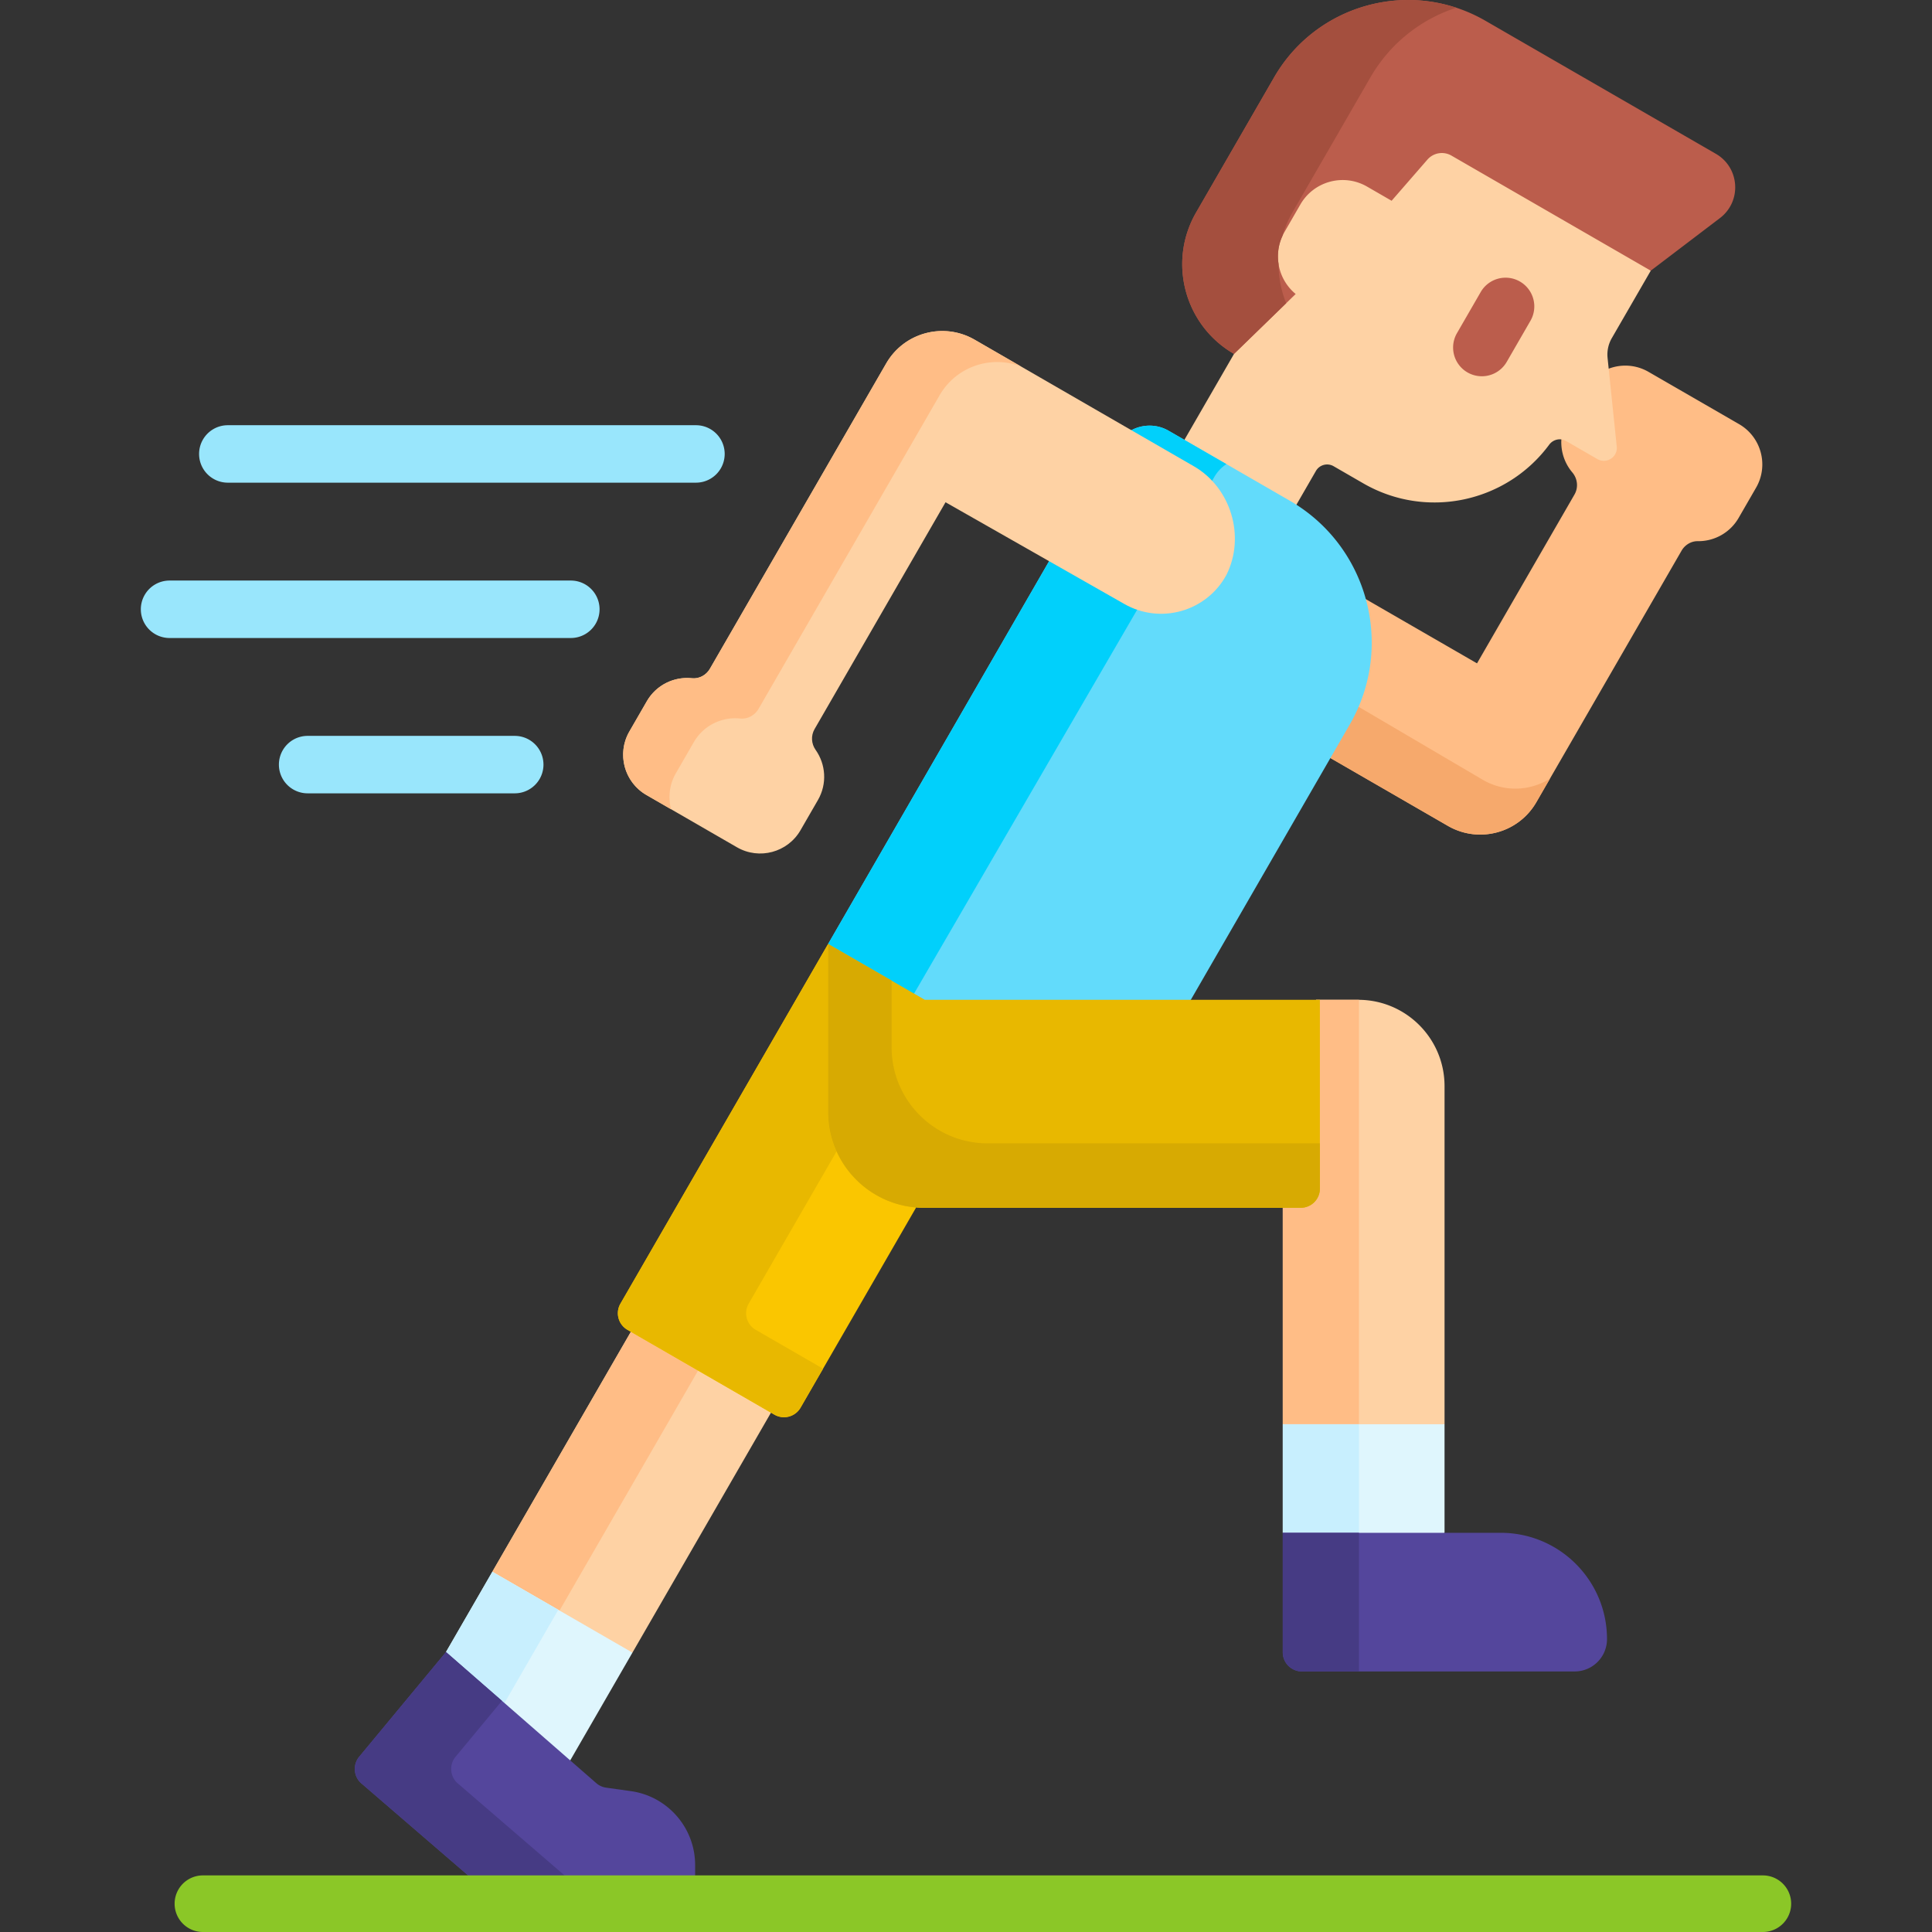 <svg xmlns="http://www.w3.org/2000/svg" version="1.1" xmlns:xlink="http://www.w3.org/1999/xlink" width="100" height="100" x="0" y="0" viewBox="0 0 512 512" style="enable-background:new 0 0 512 512" xml:space="preserve" class=""><rect x="0" y="0" width="512" height="512" fill="#333333" stroke="none"/><g><path fill="#fed2a4" d="m167.697 352.06-37.222 64.47.917 1.684 34.073 19.673 2.138.079 37.222-64.471zM359.948 264.959h-11.179v50.044a4.065 4.065 0 0 1-4.06 4.06h-4.762v58.375l1.369 1h40.283l1.22-1v-89.611c-.002-12.629-10.241-22.868-22.871-22.868z" opacity="1" data-original="#fed2a4"></path><path fill="#ffbd86" d="M460.864 112.396 436.88 98.549c-5.898-3.405-13.44-1.384-16.846 4.514l-4.625 8.01c-2.671 4.627-1.996 10.257 1.265 14.114 1.402 1.658 1.666 3.993.58 5.874l-25.828 44.736-30.769-17.764c3.269 10.825 2.249 22.92-3.838 33.462l-5.131 8.887 32.028 18.492c8.204 4.736 18.693 1.926 23.43-6.278l38.477-66.644c.89-1.541 2.521-2.556 4.299-2.535a12.323 12.323 0 0 0 10.831-6.163l4.624-8.01c3.407-5.9 1.386-13.443-4.513-16.848z" opacity="1" data-original="#ffbd86"></path><path fill="#f6a96c" d="m393.028 206.699-33.878-19.915a42.347 42.347 0 0 1-2.331 4.709l-5.131 8.887 32.028 18.492c8.204 4.736 18.693 1.926 23.43-6.278l3.608-6.249c-5.212 3.284-12.02 3.648-17.726.354z" opacity="1" data-original="#f6a96c"></path><path fill="#99e6fc" d="M184.437 127.913H60.372a7.613 7.613 0 0 1 0-15.226h124.064a7.613 7.613 0 0 1 .001 15.226zM151.276 169.078H44.936a7.613 7.613 0 0 1 0-15.226h106.341a7.613 7.613 0 1 1-.001 15.226zM136.412 210.242H81.526a7.613 7.613 0 0 1 0-15.226h54.886a7.613 7.613 0 0 1 0 15.226z" opacity="1" data-original="#99e6fc"></path><path fill="#fed2a4" d="m437.471 71.732-2.663-2.71-49.653-28.667a6.094 6.094 0 0 0-7.64 1.277l-8.94 10.276-5.785-3.34a13.944 13.944 0 0 0-6.962-1.871 14 14 0 0 0-12.092 6.976l-4.219 7.307a13.89 13.89 0 0 0 2.361 16.964L327.054 92.35l-.026 1.44-13.657 23.655 27.927 16.124a43.44 43.44 0 0 1 1.755 1.073l5.679-9.837a3.43 3.43 0 0 1 4.686-1.255l7.861 4.539c16.818 9.71 37.988 5.021 49.265-10.231 1.049-1.419 2.973-1.86 4.501-.978l8.283 4.782c2.425 1.4 5.416-.539 5.127-3.324l-2.431-23.483a8.692 8.692 0 0 1 1.118-5.239z" opacity="1" data-original="#fed2a4"></path><path fill="#bb5d4c" d="M392.697 99.712a7.612 7.612 0 0 1-6.586-11.42l6.289-10.893a7.61 7.61 0 0 1 10.399-2.787 7.612 7.612 0 0 1 2.787 10.399l-6.289 10.893a7.61 7.61 0 0 1-6.6 3.808z" opacity="1" data-original="#bb5d4c"></path><path fill="#bb5d4c" d="m337.655 20.501-20.671 35.802c-7.578 13.126-3.081 29.909 10.045 37.488l16.337-15.877c-4.785-3.947-6.174-10.875-2.969-16.425l4.219-7.307c3.571-6.186 11.481-8.305 17.667-4.734l6.509 3.758 9.489-10.907a5.074 5.074 0 0 1 6.367-1.064l52.823 30.497 18.332-13.939c5.828-4.432 5.262-13.37-1.079-17.031L393.645 5.498C374.041-5.82 348.974.897 337.655 20.501z" opacity="1" data-original="#bb5d4c"></path><path fill="#a44f3e" d="M338.833 69.93a12.829 12.829 0 0 1 1.053-7.454 27.497 27.497 0 0 1 2.62-6.172l20.671-35.803c5.258-9.107 13.485-15.428 22.751-18.457-18.05-5.941-38.396 1.349-48.273 18.457l-20.671 35.803c-7.578 13.126-3.081 29.909 10.045 37.488l13.826-13.436a27.572 27.572 0 0 1-2.022-10.426z" opacity="1" data-original="#a44f3e"></path><path fill="#62dbfb" d="m341.807 132.69-32.105-18.536c-3.508-2.025-7.716-1.708-10.842.449l17.036 9.836c9.396 5.424 13.092 17.732 8.24 27.436a18.657 18.657 0 0 1-25.649 7.335l-19.961-11.358-59.069 102.311 1.209 1.87 24.147 13.941h67.886l2.88-1.015 42.122-72.958c11.988-20.766 4.872-47.321-15.894-59.311z" opacity="1" data-original="#62dbfb" class=""></path><g fill="#01d0fb"><path d="M315.896 124.439a20.19 20.19 0 0 1 4.799 3.872l1.122-1.93a10.084 10.084 0 0 1 3.198-3.385l-15.313-8.841c-3.508-2.025-7.716-1.708-10.842.449zM298.486 159.209l-19.961-11.358-59.069 102.311 1.209 1.87 21.059 12.158 60.141-103.482a18.575 18.575 0 0 1-3.379-1.499z" fill="#01d0fb" opacity="1" data-original="#01d0fb"></path></g><path fill="#ffbd86" d="m130.465 416.534 37.223-64.47 17.812 10.284-37.223 64.47z" opacity="1" data-original="#ffbd86"></path><path fill="#dff6fd" d="m118.708 439.577 30.287 26.426 2.119.522 16.489-28.559-37.128-21.436-12.281 21.271z" opacity="1" data-original="#dff6fd"></path><path fill="#c8effe" d="m133.686 451.319 14.261-24.701-17.472-10.088-12.281 21.271z" opacity="1" data-original="#c8effe"></path><path fill="#ffbd86" d="M360.142 377.439V264.964c-.065 0-.129-.005-.194-.005h-11.179v50.044a4.065 4.065 0 0 1-4.06 4.06h-4.762v58.375h20.195z" opacity="1" data-original="#ffbd86"></path><path fill="#dff6fd" d="m381.495 407.208 1.322-1v-28.769h-42.871v28.769l1.231 1z" opacity="1" data-original="#dff6fd"></path><path fill="#c8effe" d="M339.946 377.439h20.195v28.769h-20.195z" opacity="1" data-original="#c8effe"></path><path fill="#54469c" d="M339.946 437.879v-31.671H397.7c15.56 0 28.173 12.614 28.173 28.173a8.573 8.573 0 0 1-8.573 8.573h-72.278a5.076 5.076 0 0 1-5.076-5.075z" opacity="1" data-original="#54469c"></path><path fill="#463b84" d="M345.022 442.954h15.12v-36.747h-20.195v31.671a5.074 5.074 0 0 0 5.075 5.076z" opacity="1" data-original="#463b84"></path><path fill="#fac600" d="M220.456 294.638v-41.472l-1-3.003-55.032 95.318a5.074 5.074 0 0 0 1.858 6.933l38.944 22.484a5.075 5.075 0 0 0 6.933-1.858l30.578-52.962-.377-1.131c-12.289-1.273-21.904-11.689-21.904-24.309z" opacity="1" data-original="#fac600"></path><path fill="#e8b800" d="m198.408 345.481 23.306-40.367a25.345 25.345 0 0 1-2.258-10.476v-44.475l-55.032 95.318a5.075 5.075 0 0 0 1.858 6.933l38.944 22.484a5.074 5.074 0 0 0 6.933-1.858l5.958-10.32-17.851-10.307a5.074 5.074 0 0 1-1.858-6.932z" opacity="1" data-original="#e8b800"></path><path fill="#e8b800" d="m245.083 264.959-25.628-14.796v44.475c0 14.051 11.39 25.441 25.441 25.441h99.812a5.075 5.075 0 0 0 5.075-5.075V264.96h-104.7z" opacity="1" data-original="#e8b800"></path><path fill="#d7aa02" d="M261.73 303c-14.051 0-25.441-11.39-25.441-25.441v-17.677l-16.833-9.719v44.475c0 14.051 11.39 25.441 25.441 25.441h99.812a5.075 5.075 0 0 0 5.075-5.075V303z" opacity="1" data-original="#d7aa02"></path><path fill="#fed2a4" d="m316.396 123.573-58.109-33.549c-8.204-4.736-18.694-1.926-23.43 6.278l-46.717 80.915c-.975 1.688-2.835 2.72-4.774 2.52-4.686-.484-9.437 1.748-11.945 6.093l-4.624 8.01c-3.405 5.898-1.385 13.441 4.514 16.846l23.985 13.848c5.898 3.405 13.44 1.384 16.846-4.514l4.624-8.01c2.484-4.302 2.075-9.473-.616-13.279-1.154-1.632-1.285-3.774-.286-5.505l34.713-60.125 47.415 26.978c9.593 5.458 21.798 1.957 27.038-7.757 5.072-10.142 1.186-23.08-8.634-28.749z" opacity="1" data-original="#fed2a4"></path><path fill="#ffbd86" d="m179.124 204.896 4.749-8.225c2.576-4.461 7.454-6.754 12.266-6.256 1.991.206 3.901-.854 4.902-2.587l47.973-83.092c4.395-7.612 13.608-10.68 21.559-7.618l-12.287-7.094c-8.204-4.736-18.694-1.926-23.43 6.278l-46.717 80.915c-.975 1.688-2.835 2.72-4.774 2.52-4.686-.484-9.437 1.748-11.945 6.093l-4.624 8.01c-3.405 5.898-1.385 13.441 4.514 16.846l6.538 3.775a12.63 12.63 0 0 1 1.276-9.565z" opacity="1" data-original="#ffbd86"></path><path fill="#54469c" d="m96.021 472.83 28.937 24.944h59.259v-3.508c0-9.868-7.269-18.229-17.041-19.6l-6.549-.919a4.998 4.998 0 0 1-2.592-1.184l-39.839-34.761-23.006 27.753a5.076 5.076 0 0 0 .831 7.275z" opacity="1" data-original="#54469c"></path><path fill="#463b84" d="m96.021 472.83 28.937 24.944h25.543l-28.937-24.944a5.075 5.075 0 0 1-.83-7.275l12.284-14.82-14.823-12.933-23.005 27.753a5.076 5.076 0 0 0 .831 7.275z" opacity="1" data-original="#463b84"></path><path fill="#8bc727" d="M467.178 512H53.775a7.5 7.5 0 0 1 0-15h413.403a7.5 7.5 0 0 1 0 15z" opacity="1" data-original="#8bc727"></path></g></svg>